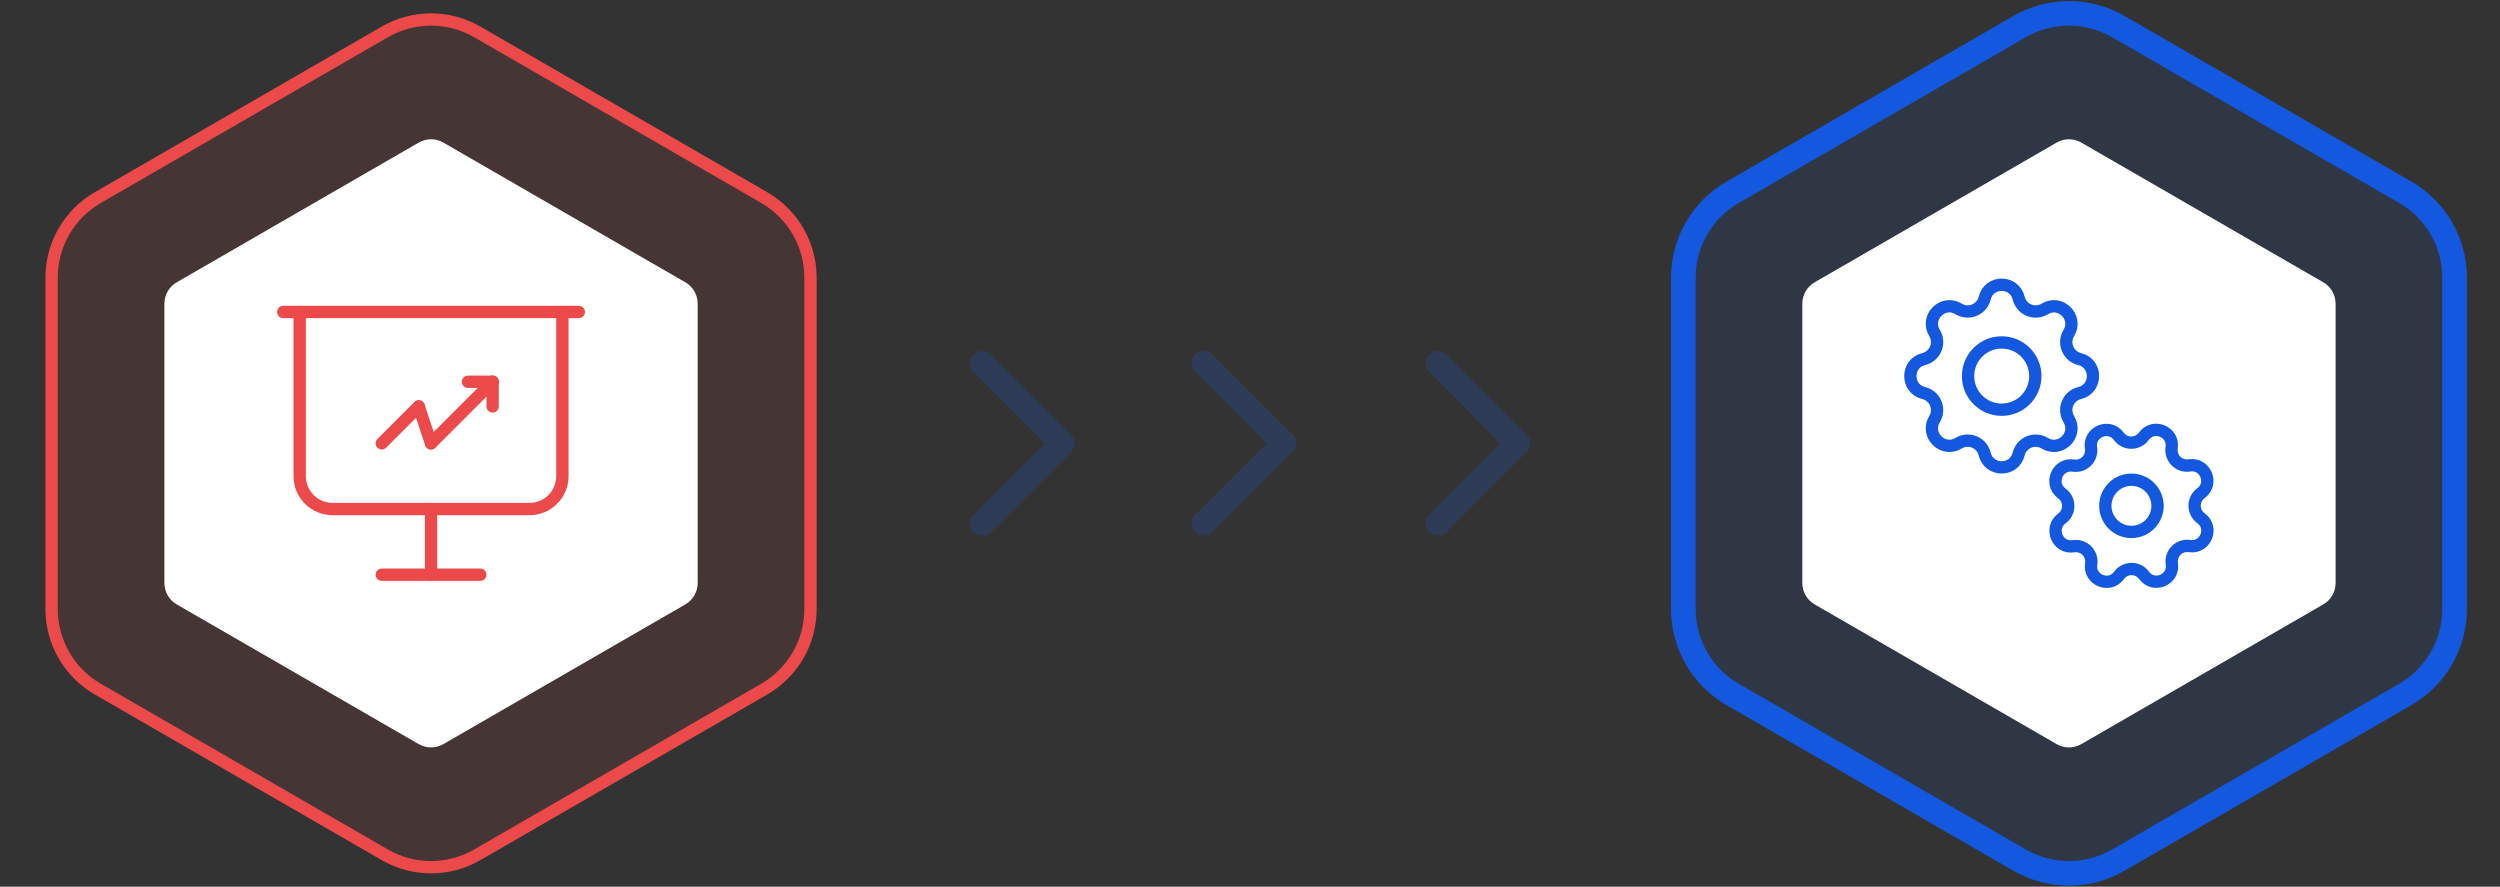 <svg width="203" height="72" viewBox="0 0 203 72" fill="none" xmlns="http://www.w3.org/2000/svg">
<rect x="0" y="0" width="203" height="72" fill="#333333" stroke="none"/>
<g opacity="0.2">
<path d="M79.75 42.5L86.25 36" stroke="#1358DF" stroke-width="2" stroke-linecap="round" stroke-linejoin="round"/>
<path d="M79.75 29.5L86.25 36" stroke="#1358DF" stroke-width="2" stroke-linecap="round" stroke-linejoin="round"/>
<path d="M97.75 42.5L104.25 36" stroke="#1358DF" stroke-width="2" stroke-linecap="round" stroke-linejoin="round"/>
<path d="M97.75 29.5L104.25 36" stroke="#1358DF" stroke-width="2" stroke-linecap="round" stroke-linejoin="round"/>
<path d="M116.75 42.5L123.25 36" stroke="#1358DF" stroke-width="2" stroke-linecap="round" stroke-linejoin="round"/>
<path d="M116.75 29.5L123.25 36" stroke="#1358DF" stroke-width="2" stroke-linecap="round" stroke-linejoin="round"/>
</g>
<path d="M172 2.155C169.525 0.726 166.475 0.726 164 2.155L140.689 15.613C138.214 17.042 136.689 19.683 136.689 22.541V49.459C136.689 52.317 138.214 54.958 140.689 56.387L164 69.845C166.475 71.274 169.525 71.274 172 69.845L195.311 56.387C197.786 54.958 199.311 52.317 199.311 49.459V22.541C199.311 19.683 197.786 17.042 195.311 15.613L172 2.155Z" fill="#1358DF" fill-opacity="0.1" stroke="#1358DF" stroke-width="2"/>
<path d="M38.75 2.588C36.429 1.248 33.571 1.248 31.25 2.588L7.939 16.046C5.619 17.386 4.189 19.862 4.189 22.541V49.459C4.189 52.138 5.619 54.614 7.939 55.954L31.25 69.412C33.571 70.752 36.429 70.752 38.75 69.412L62.061 55.954C64.381 54.614 65.811 52.138 65.811 49.459V22.541C65.811 19.862 64.381 17.386 62.061 16.046L38.75 2.588Z" fill="#EC4A4A" fill-opacity="0.1" stroke="#EC4A4A"/>
<path d="M167 11.577C167.619 11.22 168.381 11.22 169 11.577L188.651 22.923C189.269 23.28 189.651 23.94 189.651 24.655V47.345C189.651 48.06 189.269 48.72 188.651 49.077L169 60.423C168.381 60.78 167.619 60.78 167 60.423L147.349 49.077C146.731 48.72 146.349 48.06 146.349 47.345V24.655C146.349 23.94 146.731 23.28 147.349 22.923L167 11.577Z" fill="white"/>
<path d="M34 11.577C34.619 11.22 35.381 11.22 36 11.577L55.651 22.923C56.269 23.28 56.651 23.94 56.651 24.655V47.345C56.651 48.06 56.269 48.72 55.651 49.077L36 60.423C35.381 60.78 34.619 60.78 34 60.423L14.349 49.077C13.731 48.72 13.349 48.06 13.349 47.345V24.655C13.349 23.94 13.731 23.28 14.349 22.923L34 11.577Z" fill="white"/>
<path d="M161.156 24.207C161.507 22.76 163.565 22.76 163.916 24.207C163.968 24.424 164.072 24.626 164.217 24.796C164.362 24.966 164.546 25.099 164.752 25.185C164.959 25.27 165.183 25.306 165.406 25.289C165.629 25.271 165.845 25.202 166.035 25.085C167.307 24.311 168.762 25.766 167.988 27.038C167.872 27.229 167.802 27.444 167.785 27.667C167.768 27.89 167.803 28.113 167.889 28.32C167.974 28.526 168.107 28.71 168.277 28.855C168.447 29 168.648 29.104 168.865 29.157C170.312 29.508 170.312 31.566 168.865 31.916C168.648 31.969 168.446 32.072 168.276 32.218C168.106 32.363 167.973 32.547 167.888 32.753C167.802 32.96 167.766 33.184 167.784 33.407C167.801 33.63 167.871 33.845 167.987 34.036C168.762 35.307 167.307 36.763 166.035 35.989C165.844 35.873 165.628 35.803 165.405 35.786C165.183 35.769 164.959 35.804 164.752 35.89C164.546 35.975 164.363 36.108 164.217 36.278C164.072 36.447 163.968 36.649 163.916 36.866C163.565 38.313 161.507 38.313 161.156 36.866C161.103 36.649 161 36.447 160.854 36.277C160.709 36.107 160.526 35.974 160.319 35.889C160.112 35.803 159.889 35.767 159.666 35.785C159.443 35.802 159.227 35.872 159.036 35.988C157.765 36.762 156.309 35.307 157.084 34.035C157.2 33.845 157.269 33.629 157.287 33.406C157.304 33.183 157.268 32.96 157.183 32.753C157.097 32.547 156.964 32.363 156.795 32.218C156.625 32.073 156.423 31.969 156.206 31.916C154.759 31.566 154.759 29.508 156.206 29.157C156.423 29.104 156.625 29.001 156.795 28.855C156.965 28.71 157.098 28.526 157.184 28.32C157.269 28.113 157.305 27.889 157.288 27.666C157.27 27.444 157.201 27.228 157.084 27.037C156.31 25.766 157.765 24.31 159.037 25.084C159.861 25.585 160.928 25.142 161.156 24.207Z" stroke="#1358DF" stroke-linecap="round" stroke-linejoin="round"/>
<path d="M169.789 36.368C169.584 35.066 171.267 34.365 172.046 35.428C172.163 35.588 172.316 35.718 172.493 35.808C172.669 35.897 172.865 35.944 173.063 35.943C173.261 35.943 173.456 35.896 173.632 35.806C173.809 35.716 173.961 35.585 174.078 35.425C174.854 34.359 176.539 35.053 176.339 36.357C176.309 36.553 176.325 36.753 176.387 36.941C176.448 37.129 176.554 37.3 176.694 37.439C176.834 37.579 177.005 37.684 177.193 37.745C177.382 37.806 177.582 37.822 177.777 37.791C179.079 37.586 179.78 39.268 178.716 40.047C178.557 40.164 178.427 40.318 178.337 40.494C178.248 40.671 178.201 40.866 178.202 41.064C178.202 41.262 178.249 41.457 178.339 41.634C178.429 41.81 178.56 41.963 178.72 42.079C179.785 42.855 179.091 44.54 177.788 44.34C177.592 44.31 177.392 44.327 177.204 44.388C177.016 44.45 176.845 44.555 176.706 44.695C176.566 44.836 176.461 45.007 176.4 45.195C176.339 45.383 176.323 45.583 176.354 45.779C176.559 47.081 174.877 47.781 174.097 46.718C173.98 46.558 173.827 46.428 173.651 46.339C173.474 46.249 173.279 46.203 173.081 46.203C172.883 46.203 172.687 46.251 172.511 46.341C172.335 46.431 172.182 46.561 172.066 46.721C171.29 47.787 169.604 47.093 169.805 45.789C169.835 45.594 169.818 45.394 169.757 45.206C169.695 45.018 169.59 44.847 169.45 44.707C169.309 44.567 169.138 44.463 168.95 44.402C168.762 44.34 168.562 44.325 168.366 44.355C167.064 44.561 166.364 42.878 167.427 42.099C167.587 41.982 167.717 41.829 167.806 41.652C167.896 41.475 167.942 41.28 167.942 41.082C167.941 40.884 167.894 40.689 167.804 40.513C167.714 40.336 167.584 40.184 167.424 40.067C166.358 39.291 167.052 37.606 168.356 37.806C169.2 37.935 169.922 37.21 169.789 36.368Z" stroke="#1358DF" stroke-linecap="round" stroke-linejoin="round"/>
<path d="M162.536 33.268C164.045 33.268 165.268 32.045 165.268 30.537C165.268 29.028 164.045 27.805 162.536 27.805C161.028 27.805 159.805 29.028 159.805 30.537C159.805 32.045 161.028 33.268 162.536 33.268Z" stroke="#1358DF" stroke-linecap="round" stroke-linejoin="round"/>
<path d="M173.935 43.01C175.005 42.533 175.486 41.28 175.009 40.211C174.533 39.141 173.28 38.66 172.21 39.136C171.141 39.613 170.66 40.866 171.136 41.935C171.612 43.005 172.865 43.486 173.935 43.01Z" stroke="#1358DF" stroke-linecap="round" stroke-linejoin="round"/>
<path d="M31 36L34 33" stroke="#EC4A4A" stroke-linecap="round" stroke-linejoin="round"/>
<path d="M35 36L40 31" stroke="#EC4A4A" stroke-linecap="round" stroke-linejoin="round"/>
<path d="M38 31H40" stroke="#EC4A4A" stroke-linecap="round" stroke-linejoin="round"/>
<path d="M40 33V31" stroke="#EC4A4A" stroke-linecap="round" stroke-linejoin="round"/>
<path d="M35 36L34 33" stroke="#EC4A4A" stroke-linecap="round" stroke-linejoin="round"/>
<path d="M23 25.333H47" stroke="#EC4A4A" stroke-linecap="round" stroke-linejoin="round"/>
<path d="M24.334 25.333V38.667C24.334 39.374 24.615 40.052 25.115 40.552C25.615 41.052 26.293 41.333 27.001 41.333H43.001C43.708 41.333 44.386 41.052 44.886 40.552C45.386 40.052 45.667 39.374 45.667 38.667V25.333" stroke="#EC4A4A" stroke-linecap="round" stroke-linejoin="round"/>
<path d="M35 41.333V46.667" stroke="#EC4A4A" stroke-linecap="round" stroke-linejoin="round"/>
<path d="M31 46.667H39" stroke="#EC4A4A" stroke-linecap="round" stroke-linejoin="round"/>
</svg>
